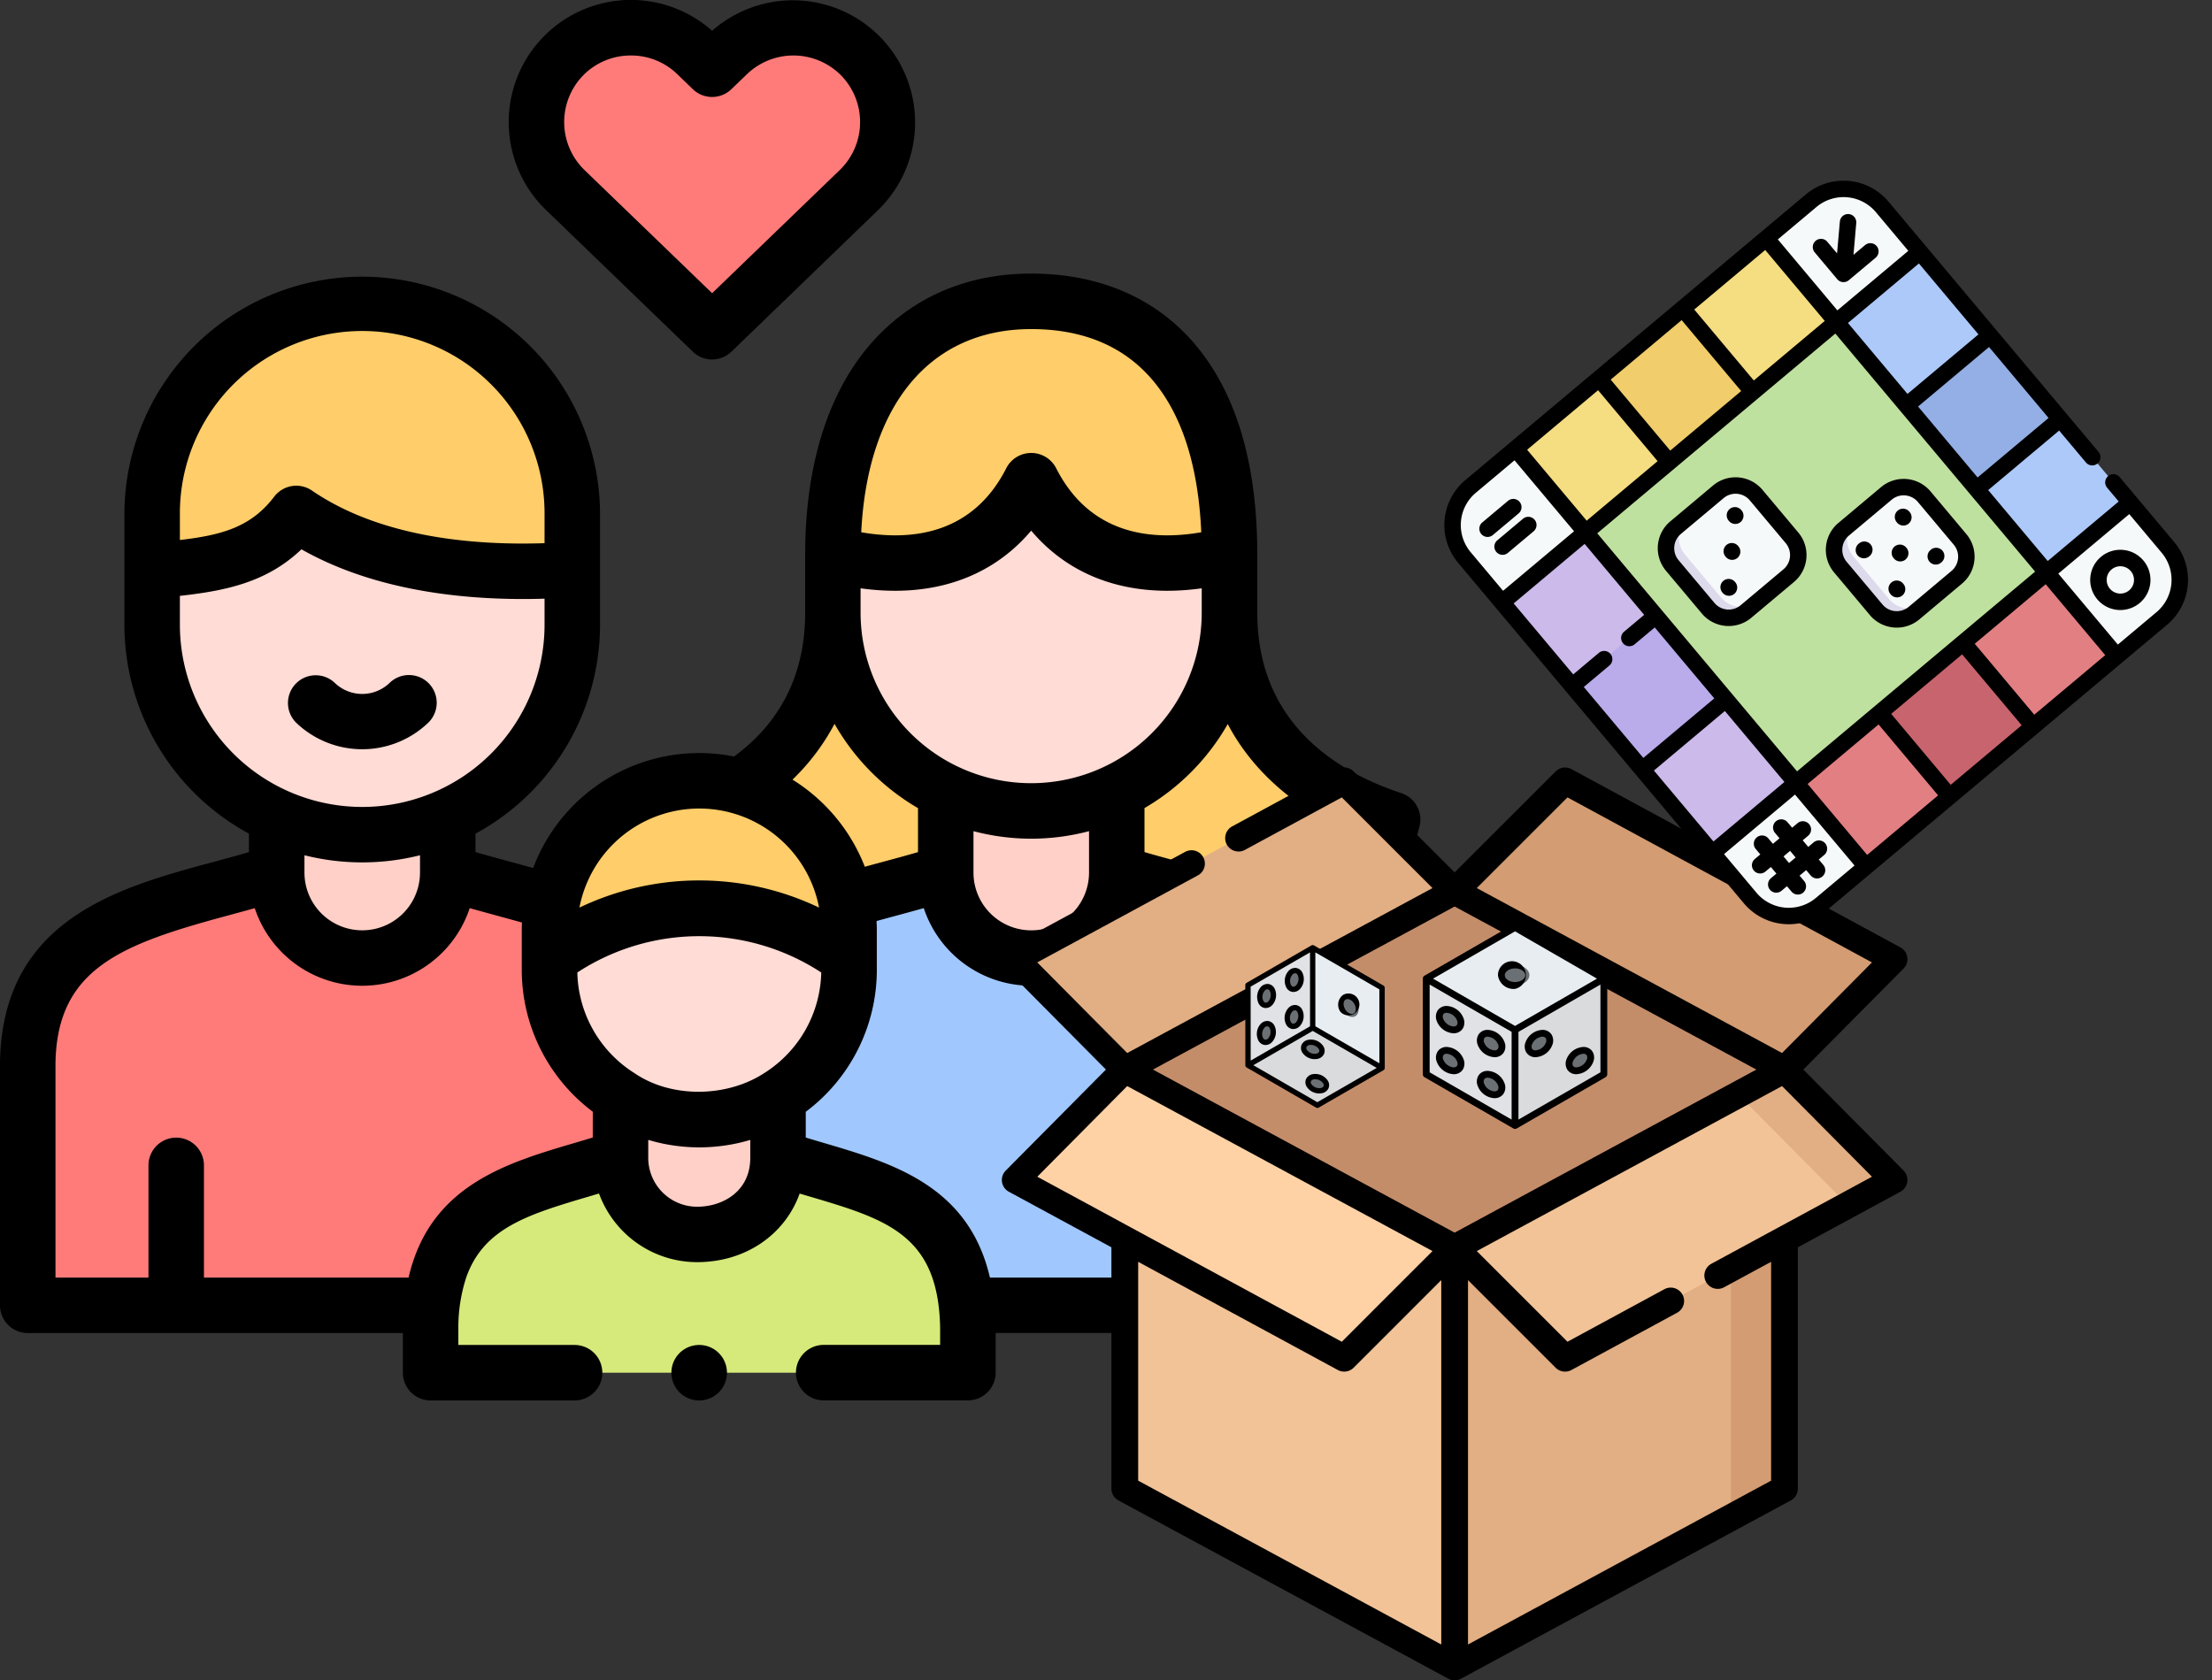 <svg xmlns="http://www.w3.org/2000/svg" width="295.894" height="224.797" viewBox="0 0 295.894 224.797">
  <rect x="0" y="0" width="295.894" height="224.797" fill="#333333" stroke="none"/>
  <g id="enjoy" transform="translate(-1375 -1073.966)">
    <g id="family" transform="translate(1375 1070.407)">
      <g id="Groupe_286" data-name="Groupe 286" transform="translate(111.415 43.872)">
        <path id="Tracé_331" data-name="Tracé 331" d="M326.762,112.19c-14.863,0-26.529,10.877-26.529,33.862,10.3,2.7,20.943,1.136,26.529-9.909,5.586,11.045,16.231,12.613,26.529,9.909C353.291,123.067,342.624,112.19,326.762,112.19Z" transform="translate(-300.233 -112.19)" fill="#ffcd69" fill-rule="evenodd"/>
      </g>
      <g id="Groupe_287" data-name="Groupe 287" transform="translate(3.711 120.294)">
        <path id="Tracé_332" data-name="Tracé 332" d="M54.748,376.026H99.485V343.564c-.315-19.787-19.355-20.828-33.3-25.436a11.439,11.439,0,0,1-22.879,0c-13.948,4.607-32.977,5.649-33.3,25.436v32.463H54.748Z" transform="translate(-10 -318.128)" fill="#ff7b79" fill-rule="evenodd"/>
      </g>
      <g id="Groupe_288" data-name="Groupe 288" transform="translate(93.196 120.294)">
        <path id="Tracé_333" data-name="Tracé 333" d="M271.008,376.026h69.625V343.564c-.168-9.9-5.007-15.106-11.56-18.419-6.532-3.3-14.779-4.713-21.743-7.016a11.439,11.439,0,0,1-22.879,0c-6.974,2.3-15.21,3.713-21.753,7.016s-11.392,8.521-11.56,18.419v32.463h19.87Z" transform="translate(-251.138 -318.128)" fill="#a0c8ff" fill-rule="evenodd"/>
      </g>
      <g id="Groupe_289" data-name="Groupe 289" transform="translate(37.014 112.784)">
        <path id="Tracé_334" data-name="Tracé 334" d="M99.743,305.4a11.439,11.439,0,0,0,22.879,0v-7.511c-.179.073-.368.158-.547.232a27.958,27.958,0,0,1-21.785,0c-.179-.073-.358-.158-.547-.232Z" transform="translate(-99.743 -297.889)" fill="#ffd0c7" fill-rule="evenodd"/>
      </g>
      <g id="Groupe_290" data-name="Groupe 290" transform="translate(149.388 85.517)">
        <path id="Tracé_335" data-name="Tracé 335" d="M424.3,266.207c-6.532-3.3-14.779-4.713-21.743-7.016V248.335a26.6,26.6,0,0,0,15.084-23.921c0,17.136,12.454,24.583,21.816,27.676-2.377,9.594-6.08,12.823-15.158,14.117Z" transform="translate(-402.561 -224.414)" fill="#ffcd69" fill-rule="evenodd"/>
      </g>
      <g id="Groupe_291" data-name="Groupe 291" transform="translate(89.609 85.654)">
        <path id="Tracé_336" data-name="Tracé 336" d="M278.372,259.423c-6.974,2.3-15.21,3.713-21.753,7.016-9.078-1.294-12.77-4.523-15.147-14.117,9.33-3.082,21.743-10.5,21.806-27.539a26.643,26.643,0,0,0,15.095,23.795Z" transform="translate(-241.472 -224.783)" fill="#ffcd69" fill-rule="evenodd"/>
      </g>
      <g id="Groupe_292" data-name="Groupe 292" transform="translate(111.391 67.824)">
        <path id="Tracé_337" data-name="Tracé 337" d="M338.167,218.35a26.432,26.432,0,0,1-22.879.01,26.626,26.626,0,0,1-15.095-23.784c-.052-10.446,0,0,0-.01v-7.921c10.3,2.7,20.943,1.136,26.529-9.909,5.586,11.045,16.231,12.613,26.529,9.909v7.784a26.6,26.6,0,0,1-15.084,23.921Z" transform="translate(-300.17 -176.736)" fill="#ffdcd5" fill-rule="evenodd"/>
      </g>
      <g id="Groupe_293" data-name="Groupe 293" transform="translate(20.352 72.253)">
        <path id="Tracé_338" data-name="Tracé 338" d="M54.843,203.543v-7.2c7.942-.8,14.421-1.294,19.281-7.679,9.667,6.617,23.289,8.458,36.922,7.5v7.374a28.185,28.185,0,0,1-17.209,25.888,27.957,27.957,0,0,1-21.785,0,28.185,28.185,0,0,1-17.209-25.888Z" transform="translate(-54.843 -188.669)" fill="#ffdcd5" fill-rule="evenodd"/>
      </g>
      <g id="Groupe_294" data-name="Groupe 294" transform="translate(20.352 44.282)">
        <path id="Tracé_339" data-name="Tracé 339" d="M54.843,141.4a28.1,28.1,0,1,1,56.2,0v7.364c-13.633.957-27.255-.884-36.922-7.5-4.86,6.385-11.34,6.88-19.281,7.679Z" transform="translate(-54.843 -113.296)" fill="#ffcd69" fill-rule="evenodd"/>
      </g>
      <g id="Groupe_295" data-name="Groupe 295" transform="translate(126.509 109.439)">
        <path id="Tracé_340" data-name="Tracé 340" d="M363.777,299.731a11.434,11.434,0,1,1-22.868,0V288.885a26.432,26.432,0,0,0,22.879-.01Z" transform="translate(-340.909 -288.875)" fill="#ffd0c7" fill-rule="evenodd"/>
      </g>
      <g id="Groupe_296" data-name="Groupe 296" transform="translate(73.504 125.062)">
        <path id="Tracé_341" data-name="Tracé 341" d="M238.151,337.675a33.324,33.324,0,0,0-40.077,0v1.546a20.039,20.039,0,0,0,40.077,0v-1.546Z" transform="translate(-198.074 -330.977)" fill="#ffdcd5" fill-rule="evenodd"/>
      </g>
      <g id="Groupe_297" data-name="Groupe 297" transform="translate(73.504 108.018)">
        <path id="Tracé_342" data-name="Tracé 342" d="M218.113,285.047a20.033,20.033,0,0,0-20.039,20.039v3.7a33.324,33.324,0,0,1,40.077,0v-3.64a20.047,20.047,0,0,0-20.039-20.1Z" transform="translate(-198.074 -285.047)" fill="#ffcd69" fill-rule="evenodd"/>
      </g>
      <g id="Groupe_298" data-name="Groupe 298" transform="translate(83.003 150.337)">
        <path id="Tracé_343" data-name="Tracé 343" d="M244.74,399.086a19.948,19.948,0,0,1-21.069,0v8.131a10.279,10.279,0,0,0,10.246,10.246c5.954,0,10.824-4.113,10.824-10.246v-8.131Z" transform="translate(-223.671 -399.086)" fill="#ffd0c7" fill-rule="evenodd"/>
      </g>
      <g id="Groupe_299" data-name="Groupe 299" transform="translate(57.599 158.468)">
        <path id="Tracé_344" data-name="Tracé 344" d="M201.688,421c0,6.133-4.87,10.246-10.824,10.246A10.279,10.279,0,0,1,180.618,421c-12.5,4.124-25.119,5.06-25.4,22.774v5.964h71.876v-5.964c-.284-17.714-12.907-18.65-25.4-22.774Z" transform="translate(-155.215 -420.997)" fill="#d5ea7a" fill-rule="evenodd"/>
      </g>
      <g id="Groupe_300" data-name="Groupe 300" transform="translate(71.769 7.271)">
        <path id="Tracé_345" data-name="Tracé 345" d="M236.525,35.276A12.636,12.636,0,1,0,218.98,17.089l-2.093,2.02-2.093-2.02a12.636,12.636,0,1,0-17.546,18.188l19.639,18.956Z" transform="translate(-193.398 -13.56)" fill="#ff7b79" fill-rule="evenodd"/>
      </g>
      <g id="Groupe_301" data-name="Groupe 301" transform="translate(0 3.56)">
        <path id="Tracé_346" data-name="Tracé 346" d="M107.513,247.005a3.711,3.711,0,0,0-2.579,6.379,12.768,12.768,0,0,0,17.6,0,3.711,3.711,0,1,0-5.157-5.337,5.286,5.286,0,0,1-7.286,0A3.7,3.7,0,0,0,107.513,247.005Z" transform="translate(-65.282 -156.664)"/>
        <path id="Tracé_347" data-name="Tracé 347" d="M189.891,176.116a3.711,3.711,0,0,0-2.438-4.416c-8.79-2.9-19.269-9.451-19.269-24.153v-7.784c0-12-2.75-21.4-8.173-27.922-5.249-6.313-12.879-9.65-22.066-9.65-8.8,0-16.291,3.324-21.66,9.613-5.612,6.574-8.579,16.242-8.579,27.959v7.784c0,8.142-3.2,14.611-9.51,19.252A23.735,23.735,0,0,0,71.32,181.716c-.991-.278-6.182-1.677-7.715-2.126v-2.469a31.836,31.836,0,0,0,16.66-27.964V134.419a31.812,31.812,0,1,0-63.625,0v14.738A31.833,31.833,0,0,0,33.3,177.118v2.471c-1.533.449-3.125.879-4.772,1.325C15.961,184.3.315,188.518,0,207.7v32.523a3.712,3.712,0,0,0,3.711,3.711H53.89v5.277c0,.009,0,.018,0,.027a3.711,3.711,0,0,0,3.711,3.711H76.86a3.711,3.711,0,1,0,0-7.422H61.311V243.3a21.643,21.643,0,0,1,1.05-6.791c2.334-6.687,8.376-8.468,16.6-10.9l1.168-.345a13.98,13.98,0,0,0,13.115,9.183c6.52,0,11.776-3.716,13.722-9.175l1.141.336c10.5,3.1,17.441,5.143,17.653,17.686v2.223H110.184a3.711,3.711,0,1,0,0,7.422h19.292a3.711,3.711,0,0,0,3.711-3.711c0-.009,0-.019,0-.028v-5.276h49.506a3.711,3.711,0,0,0,3.711-3.711V207.759c0-.02,0-.041,0-.061-.128-7.772-2.772-13.086-6.709-16.884,5.342-2.5,8.285-6.976,10.2-14.7Zm-51.947-66.5c7.008,0,12.513,2.346,16.359,6.973,3.86,4.643,6,11.436,6.388,20.209-6.873,1.192-14.963.229-19.436-8.616a3.747,3.747,0,0,0-6.623,0c-4.471,8.841-12.557,9.807-19.428,8.617.859-17.084,9.219-27.184,22.74-27.184Zm-22.818,34.679a33.377,33.377,0,0,0,4.6.331c7.482,0,13.759-2.761,18.213-8.044,4.454,5.284,10.731,8.044,18.214,8.044a33.384,33.384,0,0,0,4.6-.331v3.256a22.818,22.818,0,1,1-45.636,0v-3.256Zm30.551,32.489v5.543a7.728,7.728,0,0,1-15.457,0v-5.54a30.188,30.188,0,0,0,15.457,0Zm-34.043-14.354A30.479,30.479,0,0,0,122.8,173.706v5.883c-1.543.452-3.142.884-4.8,1.33-.763.206-1.538.416-2.316.629a23.928,23.928,0,0,0-9.673-11.656A29.475,29.475,0,0,0,111.634,162.427ZM78.416,183.946a16.318,16.318,0,0,1,31.15,3.067,37.168,37.168,0,0,0-32.057,0,16.262,16.262,0,0,1,.907-3.07ZM24.063,134.419a24.391,24.391,0,1,1,48.781,0v3.84c-9.755.326-22.049-.834-31.114-7.039a3.711,3.711,0,0,0-5.049.815c-3.138,4.123-7.079,5.146-12.617,5.8v-3.42Zm0,14.738v-3.848c5.969-.667,11.59-1.757,16.258-6.23,10.155,5.749,22.559,6.909,32.523,6.605v3.472a24.39,24.39,0,0,1-48.781,0Zm32.12,30.854v2.28c0,.011,0,.022,0,.033a7.728,7.728,0,0,1-15.457,0c0-.008,0-.016,0-.023v-2.291a31.784,31.784,0,0,0,15.46,0Zm23.108,37.764c-.813.249-1.625.49-2.427.724-9.159,2.7-19.371,5.711-22.21,18.013H27.282V221.5a3.711,3.711,0,1,0-7.422,0v15.014H7.422V207.793c.223-12.654,8.854-15.89,23.038-19.713,1.195-.323,2.408-.652,3.616-.993a15.147,15.147,0,0,0,28.756,0c1.208.341,5.906,1.616,6.989,1.924-.019.356-.026.716-.026,1.076v5.247a23.722,23.722,0,0,0,9.5,18.985Zm21.071,2.71s0,.009,0,.013c0,4.49-3.687,6.535-7.113,6.535a6.542,6.542,0,0,1-6.535-6.535s0-.007,0-.01v-2.4a22.823,22.823,0,0,0,2.772.653,23.687,23.687,0,0,0,7.422.108,22.81,22.81,0,0,0,3.455-.757Zm1.974-11.4c-4.988,3.325-12.475,3.492-17.46.078a16.324,16.324,0,0,1-7.648-13.47,29.833,29.833,0,0,1,32.629,0A16.331,16.331,0,0,1,102.336,209.088Zm76.644,27.423H166.542V221.5a3.711,3.711,0,0,0-7.422,0v15.013h-26.7c-2.841-12.3-13.052-15.311-22.209-18.012-.8-.234-1.614-.475-2.427-.724v-3.444a23.733,23.733,0,0,0,9.507-19v-5.184c0-.449-.015-.894-.04-1.337.9-.248,1.793-.49,2.677-.728,1.2-.324,2.425-.655,3.642-1a15.147,15.147,0,0,0,28.756,0c1.208.341,2.421.669,3.616.991,14.184,3.823,22.816,7.059,23.038,19.712v28.719Zm-7.31-51.01a85.326,85.326,0,0,0-13.8-4.588c-1.65-.445-3.241-.874-4.774-1.323V173.7a30.477,30.477,0,0,0,11.136-11.242c4.218,8,11.516,12.533,17.537,15.039C180,182.665,177.493,184.519,171.67,185.5Z" transform="translate(0 -65.59)"/>
        <path id="Tracé_348" data-name="Tracé 348" d="M208.013,50.613a3.711,3.711,0,0,0,5.155,0L232.8,31.658A16.347,16.347,0,0,0,210.59,7.68a16.347,16.347,0,0,0-22.216,23.977ZM193.294,13.694a8.874,8.874,0,0,1,6.27-2.71h.166a8.844,8.844,0,0,1,6.19,2.488l2.093,2.02a3.711,3.711,0,0,0,5.153,0l2.1-2.022a8.969,8.969,0,0,1,12.622.223,8.939,8.939,0,0,1-.232,12.626L210.59,42.785,193.527,26.316a8.946,8.946,0,0,1-.234-12.622Z" transform="translate(-115.332 -3.56)"/>
        <path id="Tracé_349" data-name="Tracé 349" d="M245.728,488.441a3.711,3.711,0,0,0,0,7.422h.021a3.711,3.711,0,1,0-.021-7.422Z" transform="translate(-152.206 -308.504)"/>
      </g>
    </g>
    <g id="open-box" transform="translate(1506.951 1176.646)">
      <path id="Tracé_395" data-name="Tracé 395" d="M68.343,22.285,24.224,46.133l0,0,0,0L9.565,31.363l44-23.851Z" transform="translate(-5.71 -5.72)" fill="#e2ae83"/>
      <path id="Tracé_396" data-name="Tracé 396" d="M314.778,31.363,300.126,46.133l0,0,0,0L256,22.285,270.773,7.512Z" transform="translate(-193.368 -5.72)" fill="#d39c72"/>
      <path id="Tracé_397" data-name="Tracé 397" d="M115.128,193.287v56.067L71,225.5V169.438Z" transform="translate(-52.496 -129.025)" fill="#f2c397"/>
      <path id="Tracé_398" data-name="Tracé 398" d="M300.124,169.438V225.5L256,249.354V193.287Z" transform="translate(-193.368 -129.025)" fill="#e2ae83"/>
      <path id="Tracé_399" data-name="Tracé 399" d="M410.994,173.305v56.066l7.156-3.868V169.438Z" transform="translate(-311.394 -129.025)" fill="#d39c72"/>
      <g id="Groupe_308" data-name="Groupe 308" transform="translate(62.632 40.413)">
        <path id="Tracé_400" data-name="Tracé 400" d="M300.126,169.438l14.652,14.771-14.654,7.942L270.773,208.06,256,193.287l44.119-23.849,0,0Z" transform="translate(-256 -169.438)" fill="#f2c397"/>
        <path id="Tracé_401" data-name="Tracé 401" d="M300.126,169.438l14.652,14.771-14.654,7.942L270.773,208.06,256,193.287l44.119-23.849,0,0Z" transform="translate(-256 -169.438)" fill="#f2c397"/>
      </g>
      <path id="Tracé_402" data-name="Tracé 402" d="M415.067,172.778l14.658,14.78,6.18-3.35-14.652-14.771,0,0,0,0Z" transform="translate(-314.495 -129.025)" fill="#e2ae83"/>
      <path id="Tracé_403" data-name="Tracé 403" d="M68.343,193.287,53.57,208.06,24.219,192.151,9.565,184.209l14.652-14.771,0,0,0,0Z" transform="translate(-5.71 -129.025)" fill="#ffd2a6"/>
      <path id="Tracé_404" data-name="Tracé 404" d="M159.262,93.3l-44.119,23.849L71.024,93.3l44.119-23.848Z" transform="translate(-52.511 -52.886)" fill="#c48d69"/>
      <path id="Tracé_405" data-name="Tracé 405" d="M109.277,40.413,122.68,26.9a1.789,1.789,0,0,0-.418-2.833L78.258.218A1.789,1.789,0,0,0,76.14.526L62.631,14.035,49.123.527A1.773,1.773,0,0,0,47.008.219L32.874,7.878a1.79,1.79,0,0,0,.854,3.363,1.8,1.8,0,0,0,.851-.217L47.537,4,59.67,16.133,18.835,38.2,6.8,26.076,28.287,14.432a1.784,1.784,0,0,0,.72-2.423,1.788,1.788,0,0,0-1.572-.937,1.807,1.807,0,0,0-.851.217L3,24.07A1.786,1.786,0,0,0,2.586,26.9l13.4,13.512L2.585,53.925A1.789,1.789,0,0,0,3,56.758L16.72,64.192V96.474a1.75,1.75,0,0,0,.009.184c0,.026.008.051.011.077s.008.062.014.093.018.077.028.114c0,.017.008.035.014.052.012.038.026.076.04.114.006.017.011.034.018.05.014.034.03.066.046.1s.019.041.029.06.03.052.046.078.029.049.045.073.028.039.042.058.04.056.062.083.026.029.038.043.051.058.078.086l.044.041c.027.026.054.051.083.075s.057.044.087.065.033.026.051.038q.077.052.159.1L61.772,121.9a1.8,1.8,0,0,0,.2.092l.045.016c.05.018.1.035.152.048l.056.014c.05.012.1.021.152.028l.052.008a1.667,1.667,0,0,0,.41,0l.053-.008c.052-.007.1-.017.152-.028l.056-.014q.077-.021.151-.048l.045-.016a1.816,1.816,0,0,0,.2-.092L107.6,98.055q.082-.044.159-.1c.018-.012.034-.026.051-.038s.059-.042.087-.065.056-.05.083-.075.03-.027.044-.041.052-.057.078-.086.026-.028.038-.043.042-.055.062-.083.029-.038.042-.058.03-.049.045-.073.031-.051.046-.078.019-.04.029-.06.032-.065.046-.1c.007-.016.012-.033.018-.05.014-.037.028-.075.04-.114.005-.017.009-.035.014-.052.01-.038.021-.076.028-.114s.01-.062.014-.093.009-.051.011-.077a1.756,1.756,0,0,0,.009-.184V64.192l13.717-7.435a1.79,1.79,0,0,0,.42-2.834ZM77.726,4l40.732,22.077L106.429,38.2,65.594,16.132ZM62.633,18.6l40.358,21.815L62.632,62.229,22.274,40.414Zm-43.8,24.024L59.67,64.695,47.538,76.827,19.369,61.559l-.015-.008L6.806,54.75ZM47.007,80.608a1.789,1.789,0,0,0,2.117-.308L60.843,68.581v48.748L20.3,95.412V66.132Zm58.911-19.061-.029.015-8.912,4.831a1.791,1.791,0,0,0-.723,2.426,1.794,1.794,0,0,0,2.426.72l6.287-3.408V95.412L64.421,117.329V68.58L76.141,80.3a1.776,1.776,0,0,0,1.264.525,1.807,1.807,0,0,0,.851-.217l14.134-7.661A1.788,1.788,0,1,0,90.686,69.8L77.727,76.825,65.595,64.695l40.835-22.074,12.03,12.128Z"/>
    </g>
    <g id="square-dice" transform="translate(1565.326 1197.584)">
      <path id="Tracé_384" data-name="Tracé 384" d="M48,30.854,59.88,24l11.88,6.854L59.88,50.5Z" transform="translate(-47.543 -23.543)" fill="#e8edf1"/>
      <path id="Tracé_385" data-name="Tracé 385" d="M59.88,150.854v12.794L48,156.794V144Z" transform="translate(-47.543 -136.689)" fill="#e0e2e5"/>
      <path id="Tracé_386" data-name="Tracé 386" d="M256,150.854v12.794l11.88-6.854V144Z" transform="translate(-243.663 -136.689)" fill="#d9dbdd"/>
      <g id="Groupe_307" data-name="Groupe 307" transform="translate(1.668 5.51)">
        <ellipse id="Ellipse_38" data-name="Ellipse 38" cx="1.816" cy="1.332" rx="1.816" ry="1.332" transform="translate(8.96 0)" fill="#6a7073"/>
        <ellipse id="Ellipse_39" data-name="Ellipse 39" cx="1.618" cy="1.161" rx="1.618" ry="1.161" transform="matrix(0.763, -0.646, 0.646, 0.763, 11.876, 10.648)" fill="#6a7073"/>
        <ellipse id="Ellipse_40" data-name="Ellipse 40" cx="1.621" cy="1.152" rx="1.621" ry="1.152" transform="translate(17.379 12.925) rotate(-40.135)" fill="#6a7073"/>
        <ellipse id="Ellipse_41" data-name="Ellipse 41" cx="1.161" cy="1.618" rx="1.161" ry="1.618" transform="matrix(0.646, -0.763, 0.763, 0.646, 5.475, 15.797)" fill="#6a7073"/>
        <ellipse id="Ellipse_42" data-name="Ellipse 42" cx="1.161" cy="1.618" rx="1.161" ry="1.618" transform="matrix(0.646, -0.763, 0.763, 0.646, 5.481, 10.317)" fill="#6a7073"/>
        <ellipse id="Ellipse_43" data-name="Ellipse 43" cx="1.161" cy="1.618" rx="1.161" ry="1.618" transform="matrix(0.646, -0.763, 0.763, 0.646, 0, 7.119)" fill="#6a7073"/>
        <ellipse id="Ellipse_44" data-name="Ellipse 44" cx="1.152" cy="1.621" rx="1.152" ry="1.621" transform="translate(0.023 12.604) rotate(-49.865)" fill="#6a7073"/>
      </g>
      <path id="Tracé_387" data-name="Tracé 387" d="M40,23.311V36.1a.457.457,0,0,0,.229.4l11.88,6.854a.457.457,0,0,0,.457,0L64.445,36.5a.457.457,0,0,0,.228-.4V23.311a.457.457,0,0,0-.228-.4l-11.88-6.854a.457.457,0,0,0-.457,0l-11.88,6.854A.457.457,0,0,0,40,23.311Zm.914.791L51.88,30.429V42.168L40.914,35.841ZM63.76,35.841,52.794,42.167V30.429L63.76,24.1ZM52.337,16.985,63.3,23.311,52.337,29.637,41.371,23.311Z" transform="translate(-40 -16)"/>
      <path id="Tracé_388" data-name="Tracé 388" d="M218.285,107.655A1.873,1.873,0,1,0,216,105.828,2.1,2.1,0,0,0,218.285,107.655Zm0-2.742c.743,0,1.371.418,1.371.914s-.628.914-1.371.914-1.371-.418-1.371-.914S217.542,104.914,218.285,104.914Z" transform="translate(-205.948 -98.974)"/>
      <path id="Tracé_389" data-name="Tracé 389" d="M280.154,267.655a2.54,2.54,0,0,0,2.261-1.683,1.543,1.543,0,0,0-.159-1.406,1.434,1.434,0,0,0-1.189-.566,2.54,2.54,0,0,0-2.261,1.683,1.544,1.544,0,0,0,.159,1.406A1.432,1.432,0,0,0,280.154,267.655Zm-.48-1.683a1.624,1.624,0,0,1,1.394-1.058.535.535,0,0,1,.447.186.652.652,0,0,1,.033.583,1.623,1.623,0,0,1-1.394,1.058.535.535,0,0,1-.447-.186.651.651,0,0,1-.033-.583Z" transform="translate(-265.075 -249.835)"/>
      <path id="Tracé_390" data-name="Tracé 390" d="M376.007,307.648a2.559,2.559,0,0,0,2.267-1.675,1.535,1.535,0,0,0-.147-1.407,1.42,1.42,0,0,0-1.183-.565,2.559,2.559,0,0,0-2.267,1.675,1.535,1.535,0,0,0,.147,1.407A1.42,1.42,0,0,0,376.007,307.648Zm-.466-1.675a1.643,1.643,0,0,1,1.4-1.058.523.523,0,0,1,.439.182.646.646,0,0,1,.027.579,1.643,1.643,0,0,1-1.4,1.058.523.523,0,0,1-.439-.182A.646.646,0,0,1,375.541,305.973Z" transform="translate(-355.465 -287.552)"/>
      <path id="Tracé_391" data-name="Tracé 391" d="M168.041,360a1.433,1.433,0,0,0-1.189.566,1.544,1.544,0,0,0-.159,1.406,2.54,2.54,0,0,0,2.261,1.683,1.433,1.433,0,0,0,1.189-.566,1.544,1.544,0,0,0,.159-1.406A2.54,2.54,0,0,0,168.041,360Zm1.361,2.555a.534.534,0,0,1-.447.186,1.623,1.623,0,0,1-1.394-1.058.652.652,0,0,1,.033-.583.534.534,0,0,1,.447-.186,1.624,1.624,0,0,1,1.394,1.058A.652.652,0,0,1,169.4,362.555Z" transform="translate(-159.366 -340.352)"/>
      <path id="Tracé_392" data-name="Tracé 392" d="M166.807,265.972a2.539,2.539,0,0,0,2.261,1.683,1.433,1.433,0,0,0,1.189-.566,1.544,1.544,0,0,0,.159-1.406A2.54,2.54,0,0,0,168.154,264a1.433,1.433,0,0,0-1.189.566,1.543,1.543,0,0,0-.159,1.406Zm.9-.872a.535.535,0,0,1,.447-.187,1.623,1.623,0,0,1,1.394,1.058.652.652,0,0,1-.033.583.534.534,0,0,1-.447.186,1.623,1.623,0,0,1-1.394-1.058A.652.652,0,0,1,167.707,265.1Z" transform="translate(-159.472 -249.835)"/>
      <path id="Tracé_393" data-name="Tracé 393" d="M73.062,211.655a1.433,1.433,0,0,0,1.189-.566,1.544,1.544,0,0,0,.159-1.406A2.54,2.54,0,0,0,72.148,208a1.433,1.433,0,0,0-1.189.566,1.544,1.544,0,0,0-.159,1.406A2.539,2.539,0,0,0,73.062,211.655ZM71.7,209.1a.534.534,0,0,1,.447-.186,1.624,1.624,0,0,1,1.394,1.058.652.652,0,0,1-.033.583.534.534,0,0,1-.447.186,1.624,1.624,0,0,1-1.394-1.058A.653.653,0,0,1,71.7,209.1Z" transform="translate(-68.95 -197.034)"/>
      <path id="Tracé_394" data-name="Tracé 394" d="M72.279,304a1.42,1.42,0,0,0-1.183.565,1.536,1.536,0,0,0-.147,1.407,2.56,2.56,0,0,0,2.267,1.675,1.419,1.419,0,0,0,1.183-.565,1.536,1.536,0,0,0,.147-1.407A2.559,2.559,0,0,0,72.279,304Zm1.376,2.551a.523.523,0,0,1-.439.182,1.643,1.643,0,0,1-1.4-1.058.646.646,0,0,1,.027-.579.524.524,0,0,1,.439-.182,1.643,1.643,0,0,1,1.4,1.058.646.646,0,0,1-.027.579Z" transform="translate(-69.085 -287.551)"/>
    </g>
    <g id="square-dice-2" data-name="square-dice" transform="translate(1555.362 1197.599) rotate(60)">
      <path id="Tracé_384-2" data-name="Tracé 384" d="M48,29.354,57.281,24l9.281,5.354L57.281,44.7Z" transform="translate(-47.643 -23.643)" fill="#e8edf1"/>
      <path id="Tracé_385-2" data-name="Tracé 385" d="M57.281,149.354v9.994L48,153.994V144Z" transform="translate(-47.643 -138.289)" fill="#e0e2e5"/>
      <path id="Tracé_386-2" data-name="Tracé 386" d="M256,149.354v9.994l9.281-5.354V144Z" transform="translate(-246.362 -138.289)" fill="#d9dbdd"/>
      <g id="Groupe_307-2" data-name="Groupe 307" transform="translate(1.303 4.305)">
        <ellipse id="Ellipse_38-2" data-name="Ellipse 38" cx="1.419" cy="1.04" rx="1.419" ry="1.04" transform="translate(7 0)" fill="#6a7073"/>
        <ellipse id="Ellipse_39-2" data-name="Ellipse 39" cx="1.264" cy="0.907" rx="1.264" ry="0.907" transform="matrix(0.763, -0.646, 0.646, 0.763, 9.278, 8.318)" fill="#6a7073"/>
        <ellipse id="Ellipse_40-2" data-name="Ellipse 40" cx="1.266" cy="0.9" rx="1.266" ry="0.9" transform="translate(13.576 10.097) rotate(-40.135)" fill="#6a7073"/>
        <ellipse id="Ellipse_41-2" data-name="Ellipse 41" cx="0.907" cy="1.264" rx="0.907" ry="1.264" transform="matrix(0.646, -0.763, 0.763, 0.646, 4.277, 12.341)" fill="#6a7073"/>
        <ellipse id="Ellipse_42-2" data-name="Ellipse 42" cx="0.907" cy="1.264" rx="0.907" ry="1.264" transform="matrix(0.646, -0.763, 0.763, 0.646, 4.282, 8.059)" fill="#6a7073"/>
        <ellipse id="Ellipse_43-2" data-name="Ellipse 43" cx="0.907" cy="1.264" rx="0.907" ry="1.264" transform="matrix(0.646, -0.763, 0.763, 0.646, 0, 5.561)" fill="#6a7073"/>
        <ellipse id="Ellipse_44-2" data-name="Ellipse 44" cx="0.9" cy="1.266" rx="0.9" ry="1.266" transform="translate(0.018 9.846) rotate(-49.865)" fill="#6a7073"/>
      </g>
      <path id="Tracé_387-2" data-name="Tracé 387" d="M40,21.711v9.995a.357.357,0,0,0,.179.309l9.281,5.354a.357.357,0,0,0,.357,0L59.1,32.015a.357.357,0,0,0,.178-.309V21.711A.357.357,0,0,0,59.1,21.4l-9.281-5.354a.357.357,0,0,0-.357,0L40.178,21.4A.357.357,0,0,0,40,21.711Zm.714.618,8.567,4.942v9.17L40.714,31.5ZM58.561,31.5l-8.567,4.942v-9.17l8.567-4.942Zm-8.924-14.73L58.2,21.711l-8.566,4.942-8.566-4.942Z" transform="translate(-40 -16)"/>
      <path id="Tracé_388-2" data-name="Tracé 388" d="M217.785,106.856A1.463,1.463,0,1,0,216,105.428,1.638,1.638,0,0,0,217.785,106.856Zm0-2.142c.58,0,1.071.327,1.071.714s-.49.714-1.071.714-1.071-.327-1.071-.714S217.2,104.714,217.785,104.714Z" transform="translate(-208.147 -100.074)"/>
      <path id="Tracé_389-2" data-name="Tracé 389" d="M279.838,266.856a1.984,1.984,0,0,0,1.766-1.315,1.205,1.205,0,0,0-.124-1.1,1.12,1.12,0,0,0-.929-.442,1.984,1.984,0,0,0-1.766,1.315,1.206,1.206,0,0,0,.124,1.1A1.119,1.119,0,0,0,279.838,266.856Zm-.375-1.315a1.268,1.268,0,0,1,1.089-.827.418.418,0,0,1,.349.146.51.51,0,0,1,.026.455,1.268,1.268,0,0,1-1.089.827.418.418,0,0,1-.349-.146.509.509,0,0,1-.026-.455Z" transform="translate(-268.058 -252.935)"/>
      <path id="Tracé_390-2" data-name="Tracé 390" d="M375.693,306.85a2,2,0,0,0,1.771-1.309,1.2,1.2,0,0,0-.115-1.1,1.109,1.109,0,0,0-.924-.441,2,2,0,0,0-1.771,1.309,1.2,1.2,0,0,0,.115,1.1A1.109,1.109,0,0,0,375.693,306.85Zm-.364-1.309a1.283,1.283,0,0,1,1.1-.826.409.409,0,0,1,.343.142.5.5,0,0,1,.021.452,1.284,1.284,0,0,1-1.1.826.409.409,0,0,1-.343-.142A.5.5,0,0,1,375.329,305.541Z" transform="translate(-359.646 -291.151)"/>
      <path id="Tracé_391-2" data-name="Tracé 391" d="M167.725,360a1.119,1.119,0,0,0-.928.442,1.206,1.206,0,0,0-.124,1.1,1.984,1.984,0,0,0,1.766,1.315,1.119,1.119,0,0,0,.928-.442,1.206,1.206,0,0,0,.124-1.1A1.984,1.984,0,0,0,167.725,360Zm1.063,2a.417.417,0,0,1-.349.146,1.268,1.268,0,0,1-1.089-.827.51.51,0,0,1,.026-.455.417.417,0,0,1,.349-.146,1.268,1.268,0,0,1,1.089.827A.51.51,0,0,1,168.788,362Z" transform="translate(-160.948 -344.651)"/>
      <path id="Tracé_392-2" data-name="Tracé 392" d="M166.786,265.541a1.984,1.984,0,0,0,1.766,1.315,1.119,1.119,0,0,0,.929-.442,1.206,1.206,0,0,0,.124-1.1A1.984,1.984,0,0,0,167.838,264a1.119,1.119,0,0,0-.928.442,1.206,1.206,0,0,0-.124,1.1Zm.7-.681a.418.418,0,0,1,.349-.146,1.268,1.268,0,0,1,1.089.827.51.51,0,0,1-.026.455.417.417,0,0,1-.349.146,1.268,1.268,0,0,1-1.089-.827A.509.509,0,0,1,167.489,264.86Z" transform="translate(-161.056 -252.935)"/>
      <path id="Tracé_393-2" data-name="Tracé 393" d="M72.546,210.856a1.119,1.119,0,0,0,.929-.442,1.206,1.206,0,0,0,.124-1.1A1.984,1.984,0,0,0,71.832,208a1.119,1.119,0,0,0-.929.442,1.206,1.206,0,0,0-.124,1.1A1.984,1.984,0,0,0,72.546,210.856Zm-1.063-2a.417.417,0,0,1,.349-.146,1.268,1.268,0,0,1,1.089.827A.509.509,0,0,1,72.9,210a.417.417,0,0,1-.349.146,1.268,1.268,0,0,1-1.089-.827A.51.51,0,0,1,71.483,208.86Z" transform="translate(-69.334 -199.433)"/>
      <path id="Tracé_394-2" data-name="Tracé 394" d="M71.966,304a1.109,1.109,0,0,0-.924.441,1.2,1.2,0,0,0-.115,1.1,2,2,0,0,0,1.771,1.309,1.109,1.109,0,0,0,.924-.441,1.2,1.2,0,0,0,.115-1.1A2,2,0,0,0,71.966,304Zm1.075,1.993a.409.409,0,0,1-.343.142,1.283,1.283,0,0,1-1.1-.826.5.5,0,0,1,.021-.452.409.409,0,0,1,.343-.142,1.284,1.284,0,0,1,1.1.826.5.5,0,0,1-.021.452Z" transform="translate(-69.47 -291.15)"/>
    </g>
    <g id="board-game" transform="translate(1565 1143.245) rotate(-40)">
      <g id="Groupe_305" data-name="Groupe 305" transform="translate(1.101 1.101)">
        <path id="Tracé_350" data-name="Tracé 350" d="M73.725,80.462H65.87l-21.5-7.026L22.092,80.462H14.237A6.737,6.737,0,0,1,7.5,73.725V65.87l9.257-22.151L7.5,22.092V14.237A6.737,6.737,0,0,1,14.237,7.5h7.856L44.96,14.073,65.87,7.5h7.856a6.737,6.737,0,0,1,6.737,6.737v7.856l-6.6,22.053,6.6,21.724v7.856A6.737,6.737,0,0,1,73.725,80.462Z" transform="translate(-7.5 -7.5)" fill="#f6f9f9"/>
        <path id="Tracé_351" data-name="Tracé 351" d="M382.315,186.106l7.991-3.475,6.6,3.475V200.7l-6.992,4-7.6-4-3.92-7.771Z" transform="translate(-323.946 -156.921)" fill="#94afe5"/>
        <path id="Tracé_352" data-name="Tracé 352" d="M382.315,106.9h14.593v14.592H382.315l-3.92-7.771Z" transform="translate(-323.946 -92.308)" fill="#adc9fa"/>
        <path id="Tracé_353" data-name="Tracé 353" d="M382.315,305.7h14.593v14.592H382.315l-3.92-7.771Z" transform="translate(-323.946 -261.923)" fill="#adc9fa"/>
        <path id="Tracé_354" data-name="Tracé 354" d="M22.092,197.652,14.1,201.127l-6.6-3.475V183.06l6.992-4,7.6,4,3.92,7.771Z" transform="translate(-7.5 -153.875)" fill="#baabeb"/>
        <path id="Tracé_355" data-name="Tracé 355" d="M22.092,320.292H7.5V305.7H22.092l3.92,7.771Z" transform="translate(-7.5 -261.923)" fill="#ccbaeb"/>
        <path id="Tracé_356" data-name="Tracé 356" d="M22.092,121.492H7.5V106.9H22.092l3.92,7.771Z" transform="translate(-7.5 -92.308)" fill="#ccbaeb"/>
        <path id="Tracé_357" data-name="Tracé 357" d="M197.652,382.315l3.475,7.991-3.475,6.6H183.06l-4-6.992,4-7.6,7.771-3.92Z" transform="translate(-153.875 -323.946)" fill="#c8646d"/>
        <path id="Tracé_358" data-name="Tracé 358" d="M320.292,382.315v14.593H305.7V382.315l7.771-3.92Z" transform="translate(-261.923 -323.946)" fill="#e27f83"/>
        <path id="Tracé_359" data-name="Tracé 359" d="M121.492,382.315v14.593H106.9V382.315l7.771-3.92Z" transform="translate(-92.308 -323.946)" fill="#e27f83"/>
        <path id="Tracé_360" data-name="Tracé 360" d="M186.106,22.092,182.631,14.1l3.475-6.6H200.7l4,6.992-4,7.6-7.771,3.92Z" transform="translate(-156.921 -7.5)" fill="#f1cd6b"/>
        <path id="Tracé_361" data-name="Tracé 361" d="M106.9,22.092V7.5h14.592V22.092l-7.771,3.92Z" transform="translate(-92.308 -7.5)" fill="#f5dd81"/>
        <path id="Tracé_362" data-name="Tracé 362" d="M305.7,22.092V7.5h14.592V22.092l-7.771,3.92Z" transform="translate(-261.923 -7.5)" fill="#f5dd81"/>
        <path id="Tracé_363" data-name="Tracé 363" d="M0,0H43.777V43.777H0Z" transform="translate(58.37 14.592) rotate(90)" fill="#bfe19f"/>
        <g id="Groupe_304" data-name="Groupe 304" transform="translate(20.615 21.851)">
          <g id="Groupe_302" data-name="Groupe 302">
            <path id="Tracé_364" data-name="Tracé 364" d="M158.982,170.987h-7.471a3.588,3.588,0,0,1-3.587-3.587v-7.471a3.588,3.588,0,0,1,3.587-3.587h7.471a3.588,3.588,0,0,1,3.587,3.587V167.4A3.588,3.588,0,0,1,158.982,170.987Z" transform="translate(-147.924 -156.341)" fill="#f6f9f9"/>
            <path id="Tracé_365" data-name="Tracé 365" d="M153.757,170.994H151.51a3.587,3.587,0,0,1-3.586-3.588v-7.471a3.587,3.587,0,0,1,3.586-3.586h2.246a3.587,3.587,0,0,0-3.588,3.586v7.471A3.588,3.588,0,0,0,153.757,170.994Z" transform="translate(-147.924 -156.348)" fill="#dddaec"/>
          </g>
          <g id="Groupe_303" data-name="Groupe 303" transform="translate(17.087 14.614)">
            <path id="Tracé_366" data-name="Tracé 366" d="M275.371,270.537H267.9a3.587,3.587,0,0,1-3.587-3.587v-7.471a3.587,3.587,0,0,1,3.587-3.588h7.471a3.587,3.587,0,0,1,3.587,3.588v7.471A3.587,3.587,0,0,1,275.371,270.537Z" transform="translate(-264.313 -255.891)" fill="#f6f9f9"/>
            <path id="Tracé_367" data-name="Tracé 367" d="M270.147,270.543H267.9a3.587,3.587,0,0,1-3.586-3.588v-7.471A3.587,3.587,0,0,1,267.9,255.9h2.246a3.587,3.587,0,0,0-3.588,3.586v7.471a3.588,3.588,0,0,0,3.588,3.588Z" transform="translate(-264.314 -255.897)" fill="#dddaec"/>
          </g>
        </g>
      </g>
      <g id="Groupe_306" data-name="Groupe 306" transform="translate(0)">
        <path id="Tracé_368" data-name="Tracé 368" d="M67.326,0H7.838A7.847,7.847,0,0,0,0,7.838V67.326a7.847,7.847,0,0,0,7.838,7.838H67.326a7.847,7.847,0,0,0,7.838-7.838V55.961a1.1,1.1,0,1,0-2.2,0V58.37H60.572V45.979h12.39v5.577a1.1,1.1,0,0,0,2.2,0V7.838A7.847,7.847,0,0,0,67.326,0ZM31.387,14.592V2.2h12.39v12.39Zm-14.592,0V2.2h12.39v12.39ZM43.777,60.572v12.39H31.387V60.572Zm14.592,0v12.39H45.979V60.572ZM29.185,72.962H16.794V60.572h12.39ZM2.2,58.37V45.979h12.39V58.37Zm12.39-29.185h-3.51a1.1,1.1,0,0,0,0,2.2h3.51v12.39H2.2V31.387H6.678a1.1,1.1,0,1,0,0-2.2H2.2V16.795h12.39ZM45.979,2.2H58.37v12.39H45.979ZM60.572,16.795h12.39v12.39H60.572Zm12.39-8.957v6.755H60.572V2.2h6.755a5.642,5.642,0,0,1,5.636,5.636ZM7.838,2.2h6.755v12.39H2.2V7.838A5.642,5.642,0,0,1,7.838,2.2ZM2.2,67.326V60.572h12.39v12.39H7.838A5.642,5.642,0,0,1,2.2,67.326Zm70.76,0a5.642,5.642,0,0,1-5.636,5.636H60.572V60.572h12.39ZM16.794,58.37V16.795H58.37V58.37ZM60.572,43.777V31.387h12.39v12.39Z" transform="translate(0)"/>
        <path id="Tracé_369" data-name="Tracé 369" d="M152.583,148.842h-7.471a4.694,4.694,0,0,0-4.689,4.689V161a4.694,4.694,0,0,0,4.689,4.689h7.471A4.694,4.694,0,0,0,157.272,161v-7.471a4.694,4.694,0,0,0-4.689-4.688ZM155.07,161a2.489,2.489,0,0,1-2.486,2.486h-7.471A2.489,2.489,0,0,1,142.626,161v-7.471a2.489,2.489,0,0,1,2.486-2.486h7.471a2.489,2.489,0,0,1,2.486,2.486Z" transform="translate(-119.809 -126.991)"/>
        <path id="Tracé_370" data-name="Tracé 370" d="M191.406,198.223a1.1,1.1,0,0,0-1.1,1.1v.073a1.1,1.1,0,1,0,2.2,0v-.073A1.1,1.1,0,0,0,191.406,198.223Z" transform="translate(-162.367 -169.123)"/>
        <path id="Tracé_371" data-name="Tracé 371" d="M214.643,174.987a1.1,1.1,0,0,0-1.1,1.1v.073a1.1,1.1,0,0,0,2.2,0v-.073A1.1,1.1,0,0,0,214.643,174.987Z" transform="translate(-182.193 -149.298)"/>
        <path id="Tracé_372" data-name="Tracé 372" d="M168.17,221.46a1.1,1.1,0,0,0-1.1,1.1v.073a1.1,1.1,0,0,0,2.2,0v-.073A1.1,1.1,0,0,0,168.17,221.46Z" transform="translate(-142.542 -188.949)"/>
        <path id="Tracé_373" data-name="Tracé 373" d="M268.972,248.391H261.5a4.694,4.694,0,0,0-4.689,4.689v7.471a4.694,4.694,0,0,0,4.689,4.688h7.471a4.694,4.694,0,0,0,4.689-4.688v-7.471A4.694,4.694,0,0,0,268.972,248.391Zm2.486,12.159a2.489,2.489,0,0,1-2.486,2.486H261.5a2.489,2.489,0,0,1-2.486-2.486v-7.471a2.489,2.489,0,0,1,2.486-2.486h7.471a2.489,2.489,0,0,1,2.486,2.486Z" transform="translate(-219.112 -211.926)"/>
        <path id="Tracé_374" data-name="Tracé 374" d="M307.8,297.772a1.1,1.1,0,0,0-1.1,1.1v.073a1.1,1.1,0,1,0,2.2,0v-.073A1.1,1.1,0,0,0,307.8,297.772Z" transform="translate(-261.671 -254.058)"/>
        <path id="Tracé_375" data-name="Tracé 375" d="M331.032,276.811a1.1,1.1,0,0,0,1.1-1.1v-.073a1.1,1.1,0,1,0-2.2,0v.073A1.1,1.1,0,0,0,331.032,276.811Z" transform="translate(-281.495 -234.233)"/>
        <path id="Tracé_376" data-name="Tracé 376" d="M284.559,321.009a1.1,1.1,0,0,0-1.1,1.1v.073a1.1,1.1,0,1,0,2.2,0v-.073A1.1,1.1,0,0,0,284.559,321.009Z" transform="translate(-241.845 -273.883)"/>
        <path id="Tracé_377" data-name="Tracé 377" d="M330.855,321.259h-.073a1.1,1.1,0,1,0,0,2.2h.073a1.1,1.1,0,1,0,0-2.2Z" transform="translate(-281.282 -274.096)"/>
        <path id="Tracé_378" data-name="Tracé 378" d="M284.382,274.786h-.073a1.1,1.1,0,1,0,0,2.2h.073a1.1,1.1,0,0,0,0-2.2Z" transform="translate(-241.632 -234.446)"/>
        <path id="Tracé_379" data-name="Tracé 379" d="M431.854,43.76h4.687a1.1,1.1,0,1,0,0-2.2h-2.028l3.023-3.023a1.1,1.1,0,0,0-1.557-1.557L432.955,40V37.972a1.1,1.1,0,1,0-2.2,0v4.687A1.1,1.1,0,0,0,431.854,43.76Z" transform="translate(-367.516 -31.274)"/>
        <path id="Tracé_380" data-name="Tracé 380" d="M34.134,41.656h4.491a1.1,1.1,0,0,0,0-2.2H34.134a1.1,1.1,0,1,0,0,2.2Z" transform="translate(-28.184 -33.662)"/>
        <path id="Tracé_381" data-name="Tracé 381" d="M34.134,62.938h4.491a1.1,1.1,0,0,0,0-2.2H34.134a1.1,1.1,0,1,0,0,2.2Z" transform="translate(-28.184 -51.82)"/>
        <path id="Tracé_382" data-name="Tracé 382" d="M428.8,433.922a4.03,4.03,0,1,0-4.03-4.03A4.035,4.035,0,0,0,428.8,433.922Zm0-5.858a1.828,1.828,0,1,1-1.828,1.828A1.83,1.83,0,0,1,428.8,428.064Z" transform="translate(-362.412 -363.343)"/>
        <path id="Tracé_383" data-name="Tracé 383" d="M34.706,425.493h-.949V424.34h.949a1.1,1.1,0,0,0,0-2.2h-.949v-.949a1.1,1.1,0,0,0-2.2,0v.949H30.4v-.949a1.1,1.1,0,0,0-2.2,0v.949h-.949a1.1,1.1,0,0,0,0,2.2H28.2v1.152h-.949a1.1,1.1,0,0,0,0,2.2H28.2v.949a1.1,1.1,0,1,0,2.2,0v-.949h1.152v.949a1.1,1.1,0,1,0,2.2,0v-.949h.949a1.1,1.1,0,0,0,0-2.2Zm-4.3,0V424.34h1.152v1.152Z" transform="translate(-22.311 -358.417)"/>
      </g>
    </g>
  </g>
</svg>
